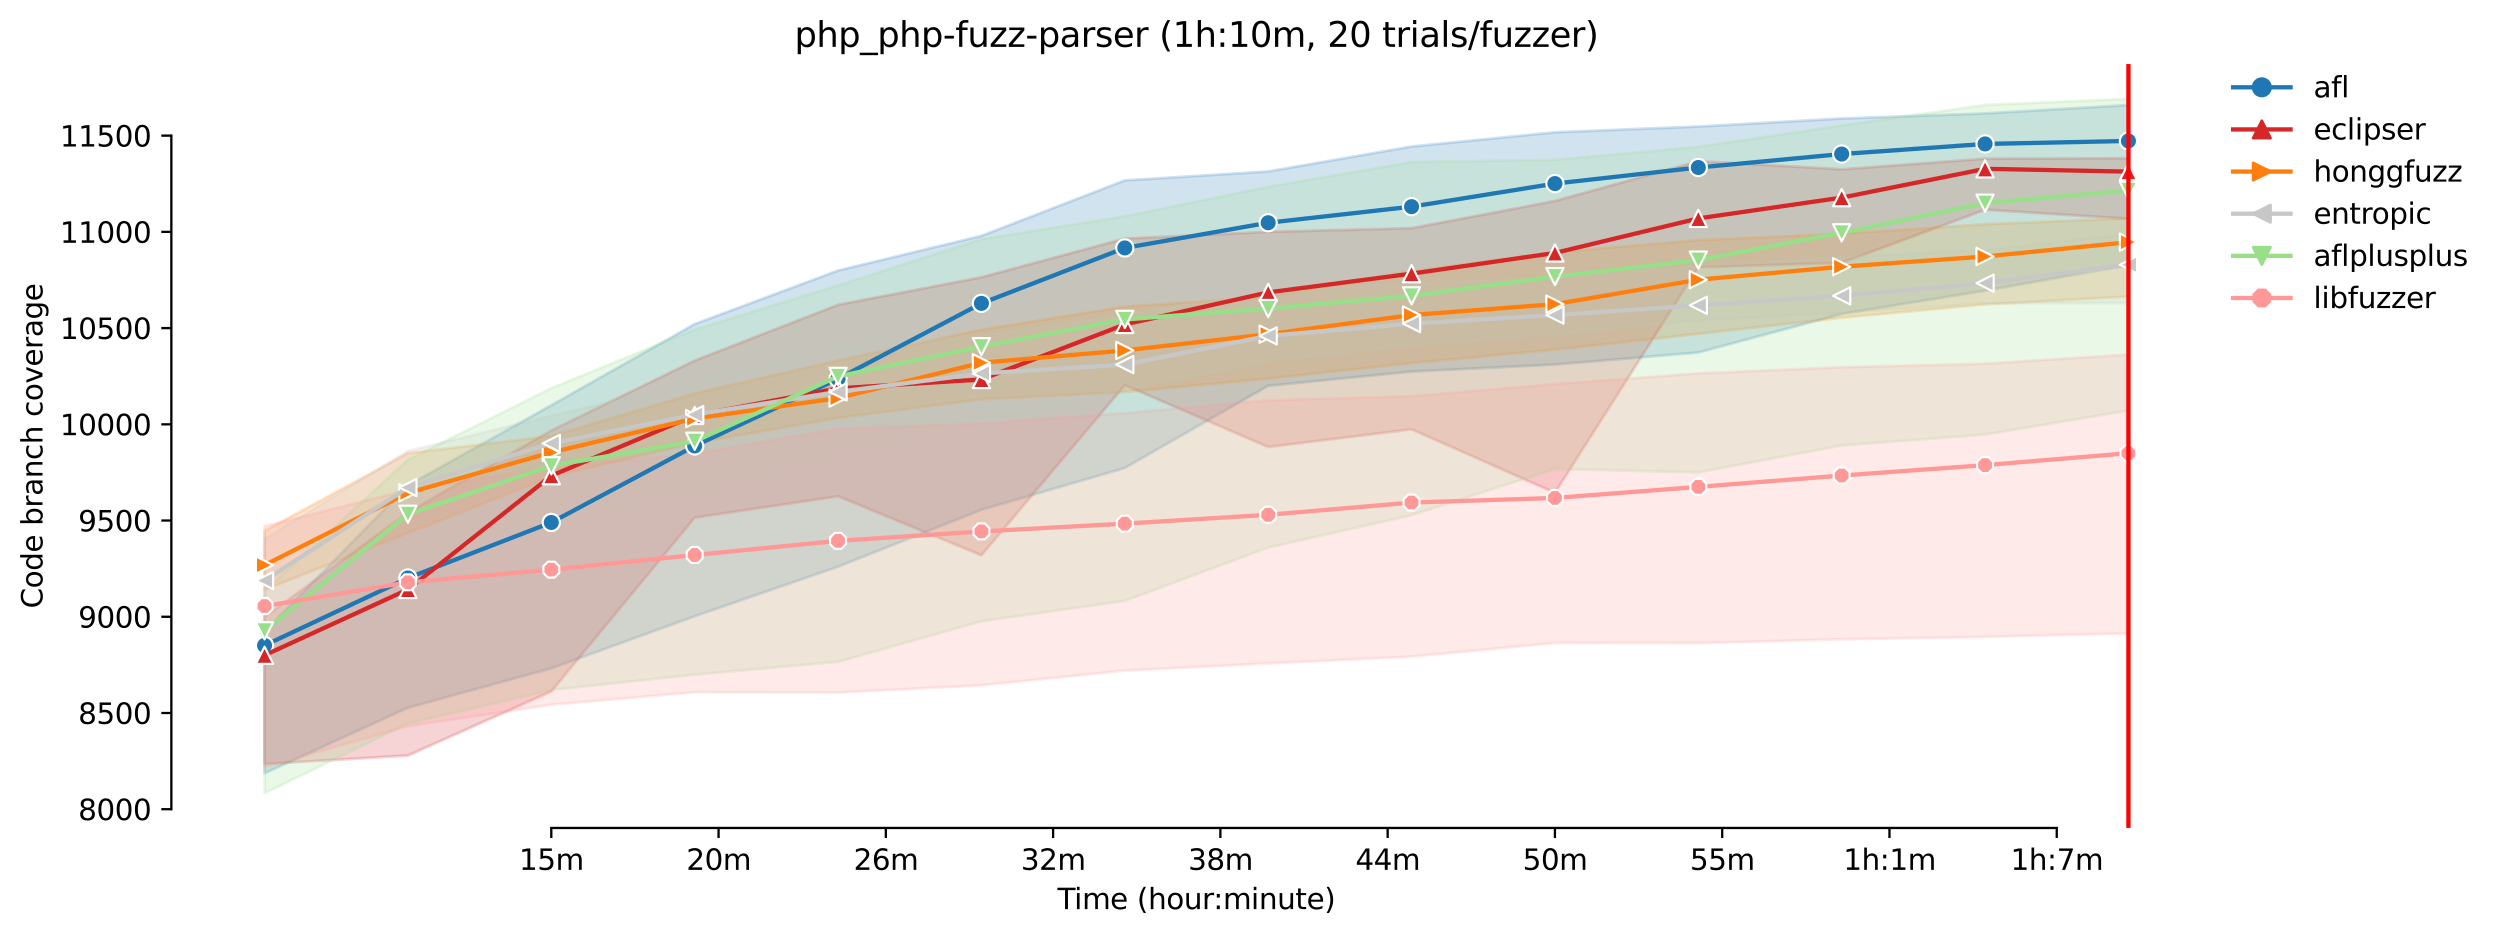 <?xml version="1.0" encoding="utf-8" standalone="no"?>
<!DOCTYPE svg PUBLIC "-//W3C//DTD SVG 1.1//EN"
  "http://www.w3.org/Graphics/SVG/1.1/DTD/svg11.dtd">
<svg height="325.986pt" version="1.1" viewBox="0 0 870.904 325.986" width="870.904pt" xmlns="http://www.w3.org/2000/svg" xmlns:xlink="http://www.w3.org/1999/xlink">
 <defs>
  <style type="text/css">*{stroke-linecap:butt;stroke-linejoin:round;}</style>
 </defs>
 <g id="figure_1">
  <g id="patch_1">
   <path d="M 0 325.986 
L 870.904 325.986 
L 870.904 0 
L 0 0 
z
" style="fill:#ffffff;"/>
  </g>
  <g id="axes_1">
   <g id="patch_2">
    <path d="M 59.691 288.43 
L 773.931 288.43 
L 773.931 22.318 
L 59.691 22.318 
z
" style="fill:#ffffff;"/>
   </g>
   <g id="PolyCollection_1">
    <defs>
     <path d="M 92.156 -106.034 
L 92.156 -56.597 
L 142.103 -79.419 
L 192.05 -93.162 
L 241.997 -111.297 
L 291.943 -128.562 
L 341.89 -148.371 
L 391.837 -162.953 
L 441.784 -191.59 
L 491.731 -196.541 
L 541.678 -198.988 
L 591.625 -203.178 
L 641.571 -216.62 
L 691.518 -224.732 
L 741.465 -233.648 
L 741.465 -289.393 
L 741.465 -289.393 
L 691.518 -286.477 
L 641.571 -284.7 
L 591.625 -281.918 
L 541.678 -279.907 
L 491.731 -274.946 
L 441.784 -266.264 
L 391.837 -263.147 
L 341.89 -243.828 
L 291.943 -231.738 
L 241.997 -213.1 
L 192.05 -184.808 
L 142.103 -156.885 
L 92.156 -106.034 
z
" id="mfe9a5eb7ee" style="stroke:#1f77b4;stroke-opacity:0.2;"/>
    </defs>
    <g clip-path="url(#pf098053601)">
     <use style="fill:#1f77b4;fill-opacity:0.2;stroke:#1f77b4;stroke-opacity:0.2;" x="0" xlink:href="#mfe9a5eb7ee" y="325.986"/>
    </g>
   </g>
   <g id="PolyCollection_2">
    <defs>
     <path d="M 92.156 -111.062 
L 92.156 -59.843 
L 142.103 -62.792 
L 192.05 -85.117 
L 241.997 -145.656 
L 291.943 -153.098 
L 341.89 -132.525 
L 391.837 -191.809 
L 441.784 -170.26 
L 491.731 -176.428 
L 541.678 -154.304 
L 591.625 -232.877 
L 641.571 -234.419 
L 691.518 -252.923 
L 741.465 -249.772 
L 741.465 -270.823 
L 741.465 -270.823 
L 691.518 -270.689 
L 641.571 -267.001 
L 591.625 -269.817 
L 541.678 -255.973 
L 491.731 -246.487 
L 441.784 -245.213 
L 391.837 -242.866 
L 341.89 -229.391 
L 291.943 -219.804 
L 241.997 -200.362 
L 192.05 -176.026 
L 142.103 -147.466 
L 92.156 -111.062 
z
" id="m8f89934027" style="stroke:#d62728;stroke-opacity:0.2;"/>
    </defs>
    <g clip-path="url(#pf098053601)">
     <use style="fill:#d62728;fill-opacity:0.2;stroke:#d62728;stroke-opacity:0.2;" x="0" xlink:href="#m8f89934027" y="325.986"/>
    </g>
   </g>
   <g id="PolyCollection_3">
    <defs>
     <path d="M 92.156 -141.03 
L 92.156 -120.515 
L 142.103 -140.256 
L 192.05 -159.902 
L 241.997 -171.668 
L 291.943 -180.417 
L 341.89 -186.887 
L 391.837 -189.434 
L 441.784 -194.094 
L 491.731 -199.524 
L 541.678 -204.183 
L 591.625 -209.7 
L 641.571 -215.312 
L 691.518 -219.938 
L 741.465 -222.687 
L 741.465 -249.906 
L 741.465 -249.906 
L 691.518 -247.861 
L 641.571 -244.542 
L 591.625 -242.33 
L 541.678 -238.073 
L 491.731 -231.536 
L 441.784 -222.565 
L 391.837 -219.167 
L 341.89 -211.122 
L 291.943 -200.396 
L 241.997 -188.931 
L 192.05 -174.082 
L 142.103 -168.115 
L 92.156 -141.03 
z
" id="m6e0f33d9fb" style="stroke:#ff7f0e;stroke-opacity:0.2;"/>
    </defs>
    <g clip-path="url(#pf098053601)">
     <use style="fill:#ff7f0e;fill-opacity:0.2;stroke:#ff7f0e;stroke-opacity:0.2;" x="0" xlink:href="#m6e0f33d9fb" y="325.986"/>
    </g>
   </g>
   <g id="PolyCollection_4">
    <defs>
     <path d="M 92.156 -138.214 
L 92.156 -95.71 
L 142.103 -128.829 
L 192.05 -146.192 
L 241.997 -154.902 
L 291.943 -168.651 
L 341.89 -179.78 
L 391.837 -190.272 
L 441.784 -200.161 
L 491.731 -205.625 
L 541.678 -209.413 
L 591.625 -214.389 
L 641.571 -217.055 
L 691.518 -220.34 
L 741.465 -220.407 
L 741.465 -244.442 
L 741.465 -244.442 
L 691.518 -238.911 
L 641.571 -236.464 
L 591.625 -233.347 
L 541.678 -229.391 
L 491.731 -227.212 
L 441.784 -224.631 
L 391.837 -216.385 
L 341.89 -209.144 
L 291.943 -205.189 
L 241.997 -192.987 
L 192.05 -181.088 
L 142.103 -168.852 
L 92.156 -138.214 
z
" id="m3f20c48227" style="stroke:#c7c7c7;stroke-opacity:0.2;"/>
    </defs>
    <g clip-path="url(#pf098053601)">
     <use style="fill:#c7c7c7;fill-opacity:0.2;stroke:#c7c7c7;stroke-opacity:0.2;" x="0" xlink:href="#m3f20c48227" y="325.986"/>
    </g>
   </g>
   <g id="PolyCollection_5">
    <defs>
     <path d="M 92.156 -120.18 
L 92.156 -49.652 
L 142.103 -73.955 
L 192.05 -85.62 
L 241.997 -90.95 
L 291.943 -95.442 
L 341.89 -109.554 
L 391.837 -116.66 
L 441.784 -135.231 
L 491.731 -146.528 
L 541.678 -162.618 
L 591.625 -161.411 
L 641.571 -170.797 
L 691.518 -174.584 
L 741.465 -182.947 
L 741.465 -291.572 
L 741.465 -291.572 
L 691.518 -289.427 
L 641.571 -282.287 
L 591.625 -274.845 
L 541.678 -270.32 
L 491.731 -269.549 
L 441.784 -260.909 
L 391.837 -250.643 
L 341.89 -242.665 
L 291.943 -226.575 
L 241.997 -211.189 
L 192.05 -190.775 
L 142.103 -165.836 
L 92.156 -120.18 
z
" id="m57ed8d01a6" style="stroke:#98df8a;stroke-opacity:0.2;"/>
    </defs>
    <g clip-path="url(#pf098053601)">
     <use style="fill:#98df8a;fill-opacity:0.2;stroke:#98df8a;stroke-opacity:0.2;" x="0" xlink:href="#m57ed8d01a6" y="325.986"/>
    </g>
   </g>
   <g id="PolyCollection_6">
    <defs>
     <path d="M 92.156 -142.644 
L 92.156 -58.669 
L 142.103 -73.016 
L 192.05 -80.491 
L 241.997 -84.849 
L 291.943 -84.715 
L 341.89 -87.263 
L 391.837 -92.391 
L 441.784 -94.872 
L 491.731 -97.252 
L 541.678 -102.012 
L 591.625 -101.942 
L 641.571 -103.286 
L 691.518 -104.124 
L 741.465 -105.33 
L 741.465 -202.474 
L 741.465 -202.474 
L 691.518 -199.29 
L 641.571 -198.049 
L 591.625 -195.915 
L 541.678 -192.21 
L 491.731 -187.959 
L 441.784 -186.551 
L 391.837 -182.06 
L 341.89 -178.439 
L 291.943 -176.562 
L 241.997 -167.914 
L 192.05 -163.288 
L 142.103 -155.344 
L 92.156 -142.644 
z
" id="m350c621400" style="stroke:#ff9896;stroke-opacity:0.2;"/>
    </defs>
    <g clip-path="url(#pf098053601)">
     <use style="fill:#ff9896;fill-opacity:0.2;stroke:#ff9896;stroke-opacity:0.2;" x="0" xlink:href="#m350c621400" y="325.986"/>
    </g>
   </g>
   <g id="matplotlib.axis_1">
    <g id="xtick_1">
     <g id="line2d_1">
      <defs>
       <path d="M 0 0 
L 0 3.5 
" id="m35cf8d40b4" style="stroke:#000000;stroke-width:0.8;"/>
      </defs>
      <g>
       <use style="stroke:#000000;stroke-width:0.8;" x="192.05" xlink:href="#m35cf8d40b4" y="288.43"/>
      </g>
     </g>
     <g id="text_1">
      <!-- 15m -->
      <g transform="translate(180.817 303.029)scale(0.1 -0.1)">
       <defs>
        <path d="M 794 531 
L 1825 531 
L 1825 4091 
L 703 3866 
L 703 4441 
L 1819 4666 
L 2450 4666 
L 2450 531 
L 3481 531 
L 3481 0 
L 794 0 
L 794 531 
z
" id="DejaVuSans-31" transform="scale(0.016)"/>
        <path d="M 691 4666 
L 3169 4666 
L 3169 4134 
L 1269 4134 
L 1269 2991 
Q 1406 3038 1543 3061 
Q 1681 3084 1819 3084 
Q 2600 3084 3056 2656 
Q 3513 2228 3513 1497 
Q 3513 744 3044 326 
Q 2575 -91 1722 -91 
Q 1428 -91 1123 -41 
Q 819 9 494 109 
L 494 744 
Q 775 591 1075 516 
Q 1375 441 1709 441 
Q 2250 441 2565 725 
Q 2881 1009 2881 1497 
Q 2881 1984 2565 2268 
Q 2250 2553 1709 2553 
Q 1456 2553 1204 2497 
Q 953 2441 691 2322 
L 691 4666 
z
" id="DejaVuSans-35" transform="scale(0.016)"/>
        <path d="M 3328 2828 
Q 3544 3216 3844 3400 
Q 4144 3584 4550 3584 
Q 5097 3584 5394 3201 
Q 5691 2819 5691 2113 
L 5691 0 
L 5113 0 
L 5113 2094 
Q 5113 2597 4934 2840 
Q 4756 3084 4391 3084 
Q 3944 3084 3684 2787 
Q 3425 2491 3425 1978 
L 3425 0 
L 2847 0 
L 2847 2094 
Q 2847 2600 2669 2842 
Q 2491 3084 2119 3084 
Q 1678 3084 1418 2786 
Q 1159 2488 1159 1978 
L 1159 0 
L 581 0 
L 581 3500 
L 1159 3500 
L 1159 2956 
Q 1356 3278 1631 3431 
Q 1906 3584 2284 3584 
Q 2666 3584 2933 3390 
Q 3200 3197 3328 2828 
z
" id="DejaVuSans-6d" transform="scale(0.016)"/>
       </defs>
       <use xlink:href="#DejaVuSans-31"/>
       <use x="63.623" xlink:href="#DejaVuSans-35"/>
       <use x="127.246" xlink:href="#DejaVuSans-6d"/>
      </g>
     </g>
    </g>
    <g id="xtick_2">
     <g id="line2d_2">
      <g>
       <use style="stroke:#000000;stroke-width:0.8;" x="250.321" xlink:href="#m35cf8d40b4" y="288.43"/>
      </g>
     </g>
     <g id="text_2">
      <!-- 20m -->
      <g transform="translate(239.088 303.029)scale(0.1 -0.1)">
       <defs>
        <path d="M 1228 531 
L 3431 531 
L 3431 0 
L 469 0 
L 469 531 
Q 828 903 1448 1529 
Q 2069 2156 2228 2338 
Q 2531 2678 2651 2914 
Q 2772 3150 2772 3378 
Q 2772 3750 2511 3984 
Q 2250 4219 1831 4219 
Q 1534 4219 1204 4116 
Q 875 4013 500 3803 
L 500 4441 
Q 881 4594 1212 4672 
Q 1544 4750 1819 4750 
Q 2544 4750 2975 4387 
Q 3406 4025 3406 3419 
Q 3406 3131 3298 2873 
Q 3191 2616 2906 2266 
Q 2828 2175 2409 1742 
Q 1991 1309 1228 531 
z
" id="DejaVuSans-32" transform="scale(0.016)"/>
        <path d="M 2034 4250 
Q 1547 4250 1301 3770 
Q 1056 3291 1056 2328 
Q 1056 1369 1301 889 
Q 1547 409 2034 409 
Q 2525 409 2770 889 
Q 3016 1369 3016 2328 
Q 3016 3291 2770 3770 
Q 2525 4250 2034 4250 
z
M 2034 4750 
Q 2819 4750 3233 4129 
Q 3647 3509 3647 2328 
Q 3647 1150 3233 529 
Q 2819 -91 2034 -91 
Q 1250 -91 836 529 
Q 422 1150 422 2328 
Q 422 3509 836 4129 
Q 1250 4750 2034 4750 
z
" id="DejaVuSans-30" transform="scale(0.016)"/>
       </defs>
       <use xlink:href="#DejaVuSans-32"/>
       <use x="63.623" xlink:href="#DejaVuSans-30"/>
       <use x="127.246" xlink:href="#DejaVuSans-6d"/>
      </g>
     </g>
    </g>
    <g id="xtick_3">
     <g id="line2d_3">
      <g>
       <use style="stroke:#000000;stroke-width:0.8;" x="308.592" xlink:href="#m35cf8d40b4" y="288.43"/>
      </g>
     </g>
     <g id="text_3">
      <!-- 26m -->
      <g transform="translate(297.36 303.029)scale(0.1 -0.1)">
       <defs>
        <path d="M 2113 2584 
Q 1688 2584 1439 2293 
Q 1191 2003 1191 1497 
Q 1191 994 1439 701 
Q 1688 409 2113 409 
Q 2538 409 2786 701 
Q 3034 994 3034 1497 
Q 3034 2003 2786 2293 
Q 2538 2584 2113 2584 
z
M 3366 4563 
L 3366 3988 
Q 3128 4100 2886 4159 
Q 2644 4219 2406 4219 
Q 1781 4219 1451 3797 
Q 1122 3375 1075 2522 
Q 1259 2794 1537 2939 
Q 1816 3084 2150 3084 
Q 2853 3084 3261 2657 
Q 3669 2231 3669 1497 
Q 3669 778 3244 343 
Q 2819 -91 2113 -91 
Q 1303 -91 875 529 
Q 447 1150 447 2328 
Q 447 3434 972 4092 
Q 1497 4750 2381 4750 
Q 2619 4750 2861 4703 
Q 3103 4656 3366 4563 
z
" id="DejaVuSans-36" transform="scale(0.016)"/>
       </defs>
       <use xlink:href="#DejaVuSans-32"/>
       <use x="63.623" xlink:href="#DejaVuSans-36"/>
       <use x="127.246" xlink:href="#DejaVuSans-6d"/>
      </g>
     </g>
    </g>
    <g id="xtick_4">
     <g id="line2d_4">
      <g>
       <use style="stroke:#000000;stroke-width:0.8;" x="366.864" xlink:href="#m35cf8d40b4" y="288.43"/>
      </g>
     </g>
     <g id="text_4">
      <!-- 32m -->
      <g transform="translate(355.631 303.029)scale(0.1 -0.1)">
       <defs>
        <path d="M 2597 2516 
Q 3050 2419 3304 2112 
Q 3559 1806 3559 1356 
Q 3559 666 3084 287 
Q 2609 -91 1734 -91 
Q 1441 -91 1130 -33 
Q 819 25 488 141 
L 488 750 
Q 750 597 1062 519 
Q 1375 441 1716 441 
Q 2309 441 2620 675 
Q 2931 909 2931 1356 
Q 2931 1769 2642 2001 
Q 2353 2234 1838 2234 
L 1294 2234 
L 1294 2753 
L 1863 2753 
Q 2328 2753 2575 2939 
Q 2822 3125 2822 3475 
Q 2822 3834 2567 4026 
Q 2313 4219 1838 4219 
Q 1578 4219 1281 4162 
Q 984 4106 628 3988 
L 628 4550 
Q 988 4650 1302 4700 
Q 1616 4750 1894 4750 
Q 2613 4750 3031 4423 
Q 3450 4097 3450 3541 
Q 3450 3153 3228 2886 
Q 3006 2619 2597 2516 
z
" id="DejaVuSans-33" transform="scale(0.016)"/>
       </defs>
       <use xlink:href="#DejaVuSans-33"/>
       <use x="63.623" xlink:href="#DejaVuSans-32"/>
       <use x="127.246" xlink:href="#DejaVuSans-6d"/>
      </g>
     </g>
    </g>
    <g id="xtick_5">
     <g id="line2d_5">
      <g>
       <use style="stroke:#000000;stroke-width:0.8;" x="425.135" xlink:href="#m35cf8d40b4" y="288.43"/>
      </g>
     </g>
     <g id="text_5">
      <!-- 38m -->
      <g transform="translate(413.902 303.029)scale(0.1 -0.1)">
       <defs>
        <path d="M 2034 2216 
Q 1584 2216 1326 1975 
Q 1069 1734 1069 1313 
Q 1069 891 1326 650 
Q 1584 409 2034 409 
Q 2484 409 2743 651 
Q 3003 894 3003 1313 
Q 3003 1734 2745 1975 
Q 2488 2216 2034 2216 
z
M 1403 2484 
Q 997 2584 770 2862 
Q 544 3141 544 3541 
Q 544 4100 942 4425 
Q 1341 4750 2034 4750 
Q 2731 4750 3128 4425 
Q 3525 4100 3525 3541 
Q 3525 3141 3298 2862 
Q 3072 2584 2669 2484 
Q 3125 2378 3379 2068 
Q 3634 1759 3634 1313 
Q 3634 634 3220 271 
Q 2806 -91 2034 -91 
Q 1263 -91 848 271 
Q 434 634 434 1313 
Q 434 1759 690 2068 
Q 947 2378 1403 2484 
z
M 1172 3481 
Q 1172 3119 1398 2916 
Q 1625 2713 2034 2713 
Q 2441 2713 2670 2916 
Q 2900 3119 2900 3481 
Q 2900 3844 2670 4047 
Q 2441 4250 2034 4250 
Q 1625 4250 1398 4047 
Q 1172 3844 1172 3481 
z
" id="DejaVuSans-38" transform="scale(0.016)"/>
       </defs>
       <use xlink:href="#DejaVuSans-33"/>
       <use x="63.623" xlink:href="#DejaVuSans-38"/>
       <use x="127.246" xlink:href="#DejaVuSans-6d"/>
      </g>
     </g>
    </g>
    <g id="xtick_6">
     <g id="line2d_6">
      <g>
       <use style="stroke:#000000;stroke-width:0.8;" x="483.406" xlink:href="#m35cf8d40b4" y="288.43"/>
      </g>
     </g>
     <g id="text_6">
      <!-- 44m -->
      <g transform="translate(472.174 303.029)scale(0.1 -0.1)">
       <defs>
        <path d="M 2419 4116 
L 825 1625 
L 2419 1625 
L 2419 4116 
z
M 2253 4666 
L 3047 4666 
L 3047 1625 
L 3713 1625 
L 3713 1100 
L 3047 1100 
L 3047 0 
L 2419 0 
L 2419 1100 
L 313 1100 
L 313 1709 
L 2253 4666 
z
" id="DejaVuSans-34" transform="scale(0.016)"/>
       </defs>
       <use xlink:href="#DejaVuSans-34"/>
       <use x="63.623" xlink:href="#DejaVuSans-34"/>
       <use x="127.246" xlink:href="#DejaVuSans-6d"/>
      </g>
     </g>
    </g>
    <g id="xtick_7">
     <g id="line2d_7">
      <g>
       <use style="stroke:#000000;stroke-width:0.8;" x="541.678" xlink:href="#m35cf8d40b4" y="288.43"/>
      </g>
     </g>
     <g id="text_7">
      <!-- 50m -->
      <g transform="translate(530.445 303.029)scale(0.1 -0.1)">
       <use xlink:href="#DejaVuSans-35"/>
       <use x="63.623" xlink:href="#DejaVuSans-30"/>
       <use x="127.246" xlink:href="#DejaVuSans-6d"/>
      </g>
     </g>
    </g>
    <g id="xtick_8">
     <g id="line2d_8">
      <g>
       <use style="stroke:#000000;stroke-width:0.8;" x="599.949" xlink:href="#m35cf8d40b4" y="288.43"/>
      </g>
     </g>
     <g id="text_8">
      <!-- 55m -->
      <g transform="translate(588.716 303.029)scale(0.1 -0.1)">
       <use xlink:href="#DejaVuSans-35"/>
       <use x="63.623" xlink:href="#DejaVuSans-35"/>
       <use x="127.246" xlink:href="#DejaVuSans-6d"/>
      </g>
     </g>
    </g>
    <g id="xtick_9">
     <g id="line2d_9">
      <g>
       <use style="stroke:#000000;stroke-width:0.8;" x="658.22" xlink:href="#m35cf8d40b4" y="288.43"/>
      </g>
     </g>
     <g id="text_9">
      <!-- 1h:1m -->
      <g transform="translate(642.134 303.029)scale(0.1 -0.1)">
       <defs>
        <path d="M 3513 2113 
L 3513 0 
L 2938 0 
L 2938 2094 
Q 2938 2591 2744 2837 
Q 2550 3084 2163 3084 
Q 1697 3084 1428 2787 
Q 1159 2491 1159 1978 
L 1159 0 
L 581 0 
L 581 4863 
L 1159 4863 
L 1159 2956 
Q 1366 3272 1645 3428 
Q 1925 3584 2291 3584 
Q 2894 3584 3203 3211 
Q 3513 2838 3513 2113 
z
" id="DejaVuSans-68" transform="scale(0.016)"/>
        <path d="M 750 794 
L 1409 794 
L 1409 0 
L 750 0 
L 750 794 
z
M 750 3309 
L 1409 3309 
L 1409 2516 
L 750 2516 
L 750 3309 
z
" id="DejaVuSans-3a" transform="scale(0.016)"/>
       </defs>
       <use xlink:href="#DejaVuSans-31"/>
       <use x="63.623" xlink:href="#DejaVuSans-68"/>
       <use x="127.002" xlink:href="#DejaVuSans-3a"/>
       <use x="160.693" xlink:href="#DejaVuSans-31"/>
       <use x="224.316" xlink:href="#DejaVuSans-6d"/>
      </g>
     </g>
    </g>
    <g id="xtick_10">
     <g id="line2d_10">
      <g>
       <use style="stroke:#000000;stroke-width:0.8;" x="716.492" xlink:href="#m35cf8d40b4" y="288.43"/>
      </g>
     </g>
     <g id="text_10">
      <!-- 1h:7m -->
      <g transform="translate(700.406 303.029)scale(0.1 -0.1)">
       <defs>
        <path d="M 525 4666 
L 3525 4666 
L 3525 4397 
L 1831 0 
L 1172 0 
L 2766 4134 
L 525 4134 
L 525 4666 
z
" id="DejaVuSans-37" transform="scale(0.016)"/>
       </defs>
       <use xlink:href="#DejaVuSans-31"/>
       <use x="63.623" xlink:href="#DejaVuSans-68"/>
       <use x="127.002" xlink:href="#DejaVuSans-3a"/>
       <use x="160.693" xlink:href="#DejaVuSans-37"/>
       <use x="224.316" xlink:href="#DejaVuSans-6d"/>
      </g>
     </g>
    </g>
    <g id="text_11">
     <!-- Time (hour:minute) -->
     <g transform="translate(368.404 316.707)scale(0.1 -0.1)">
      <defs>
       <path d="M -19 4666 
L 3928 4666 
L 3928 4134 
L 2272 4134 
L 2272 0 
L 1638 0 
L 1638 4134 
L -19 4134 
L -19 4666 
z
" id="DejaVuSans-54" transform="scale(0.016)"/>
       <path d="M 603 3500 
L 1178 3500 
L 1178 0 
L 603 0 
L 603 3500 
z
M 603 4863 
L 1178 4863 
L 1178 4134 
L 603 4134 
L 603 4863 
z
" id="DejaVuSans-69" transform="scale(0.016)"/>
       <path d="M 3597 1894 
L 3597 1613 
L 953 1613 
Q 991 1019 1311 708 
Q 1631 397 2203 397 
Q 2534 397 2845 478 
Q 3156 559 3463 722 
L 3463 178 
Q 3153 47 2828 -22 
Q 2503 -91 2169 -91 
Q 1331 -91 842 396 
Q 353 884 353 1716 
Q 353 2575 817 3079 
Q 1281 3584 2069 3584 
Q 2775 3584 3186 3129 
Q 3597 2675 3597 1894 
z
M 3022 2063 
Q 3016 2534 2758 2815 
Q 2500 3097 2075 3097 
Q 1594 3097 1305 2825 
Q 1016 2553 972 2059 
L 3022 2063 
z
" id="DejaVuSans-65" transform="scale(0.016)"/>
       <path id="DejaVuSans-20" transform="scale(0.016)"/>
       <path d="M 1984 4856 
Q 1566 4138 1362 3434 
Q 1159 2731 1159 2009 
Q 1159 1288 1364 580 
Q 1569 -128 1984 -844 
L 1484 -844 
Q 1016 -109 783 600 
Q 550 1309 550 2009 
Q 550 2706 781 3412 
Q 1013 4119 1484 4856 
L 1984 4856 
z
" id="DejaVuSans-28" transform="scale(0.016)"/>
       <path d="M 1959 3097 
Q 1497 3097 1228 2736 
Q 959 2375 959 1747 
Q 959 1119 1226 758 
Q 1494 397 1959 397 
Q 2419 397 2687 759 
Q 2956 1122 2956 1747 
Q 2956 2369 2687 2733 
Q 2419 3097 1959 3097 
z
M 1959 3584 
Q 2709 3584 3137 3096 
Q 3566 2609 3566 1747 
Q 3566 888 3137 398 
Q 2709 -91 1959 -91 
Q 1206 -91 779 398 
Q 353 888 353 1747 
Q 353 2609 779 3096 
Q 1206 3584 1959 3584 
z
" id="DejaVuSans-6f" transform="scale(0.016)"/>
       <path d="M 544 1381 
L 544 3500 
L 1119 3500 
L 1119 1403 
Q 1119 906 1312 657 
Q 1506 409 1894 409 
Q 2359 409 2629 706 
Q 2900 1003 2900 1516 
L 2900 3500 
L 3475 3500 
L 3475 0 
L 2900 0 
L 2900 538 
Q 2691 219 2414 64 
Q 2138 -91 1772 -91 
Q 1169 -91 856 284 
Q 544 659 544 1381 
z
M 1991 3584 
L 1991 3584 
z
" id="DejaVuSans-75" transform="scale(0.016)"/>
       <path d="M 2631 2963 
Q 2534 3019 2420 3045 
Q 2306 3072 2169 3072 
Q 1681 3072 1420 2755 
Q 1159 2438 1159 1844 
L 1159 0 
L 581 0 
L 581 3500 
L 1159 3500 
L 1159 2956 
Q 1341 3275 1631 3429 
Q 1922 3584 2338 3584 
Q 2397 3584 2469 3576 
Q 2541 3569 2628 3553 
L 2631 2963 
z
" id="DejaVuSans-72" transform="scale(0.016)"/>
       <path d="M 3513 2113 
L 3513 0 
L 2938 0 
L 2938 2094 
Q 2938 2591 2744 2837 
Q 2550 3084 2163 3084 
Q 1697 3084 1428 2787 
Q 1159 2491 1159 1978 
L 1159 0 
L 581 0 
L 581 3500 
L 1159 3500 
L 1159 2956 
Q 1366 3272 1645 3428 
Q 1925 3584 2291 3584 
Q 2894 3584 3203 3211 
Q 3513 2838 3513 2113 
z
" id="DejaVuSans-6e" transform="scale(0.016)"/>
       <path d="M 1172 4494 
L 1172 3500 
L 2356 3500 
L 2356 3053 
L 1172 3053 
L 1172 1153 
Q 1172 725 1289 603 
Q 1406 481 1766 481 
L 2356 481 
L 2356 0 
L 1766 0 
Q 1100 0 847 248 
Q 594 497 594 1153 
L 594 3053 
L 172 3053 
L 172 3500 
L 594 3500 
L 594 4494 
L 1172 4494 
z
" id="DejaVuSans-74" transform="scale(0.016)"/>
       <path d="M 513 4856 
L 1013 4856 
Q 1481 4119 1714 3412 
Q 1947 2706 1947 2009 
Q 1947 1309 1714 600 
Q 1481 -109 1013 -844 
L 513 -844 
Q 928 -128 1133 580 
Q 1338 1288 1338 2009 
Q 1338 2731 1133 3434 
Q 928 4138 513 4856 
z
" id="DejaVuSans-29" transform="scale(0.016)"/>
      </defs>
      <use xlink:href="#DejaVuSans-54"/>
      <use x="57.959" xlink:href="#DejaVuSans-69"/>
      <use x="85.742" xlink:href="#DejaVuSans-6d"/>
      <use x="183.154" xlink:href="#DejaVuSans-65"/>
      <use x="244.678" xlink:href="#DejaVuSans-20"/>
      <use x="276.465" xlink:href="#DejaVuSans-28"/>
      <use x="315.479" xlink:href="#DejaVuSans-68"/>
      <use x="378.857" xlink:href="#DejaVuSans-6f"/>
      <use x="440.039" xlink:href="#DejaVuSans-75"/>
      <use x="503.418" xlink:href="#DejaVuSans-72"/>
      <use x="542.781" xlink:href="#DejaVuSans-3a"/>
      <use x="576.473" xlink:href="#DejaVuSans-6d"/>
      <use x="673.885" xlink:href="#DejaVuSans-69"/>
      <use x="701.668" xlink:href="#DejaVuSans-6e"/>
      <use x="765.047" xlink:href="#DejaVuSans-75"/>
      <use x="828.426" xlink:href="#DejaVuSans-74"/>
      <use x="867.635" xlink:href="#DejaVuSans-65"/>
      <use x="929.158" xlink:href="#DejaVuSans-29"/>
     </g>
    </g>
   </g>
   <g id="matplotlib.axis_2">
    <g id="ytick_1">
     <g id="line2d_11">
      <defs>
       <path d="M 0 0 
L -3.5 0 
" id="m6b3dcc3d7c" style="stroke:#000000;stroke-width:0.8;"/>
      </defs>
      <g>
       <use style="stroke:#000000;stroke-width:0.8;" x="59.691" xlink:href="#m6b3dcc3d7c" y="281.899"/>
      </g>
     </g>
     <g id="text_12">
      <!-- 8000 -->
      <g transform="translate(27.241 285.698)scale(0.1 -0.1)">
       <use xlink:href="#DejaVuSans-38"/>
       <use x="63.623" xlink:href="#DejaVuSans-30"/>
       <use x="127.246" xlink:href="#DejaVuSans-30"/>
       <use x="190.869" xlink:href="#DejaVuSans-30"/>
      </g>
     </g>
    </g>
    <g id="ytick_2">
     <g id="line2d_12">
      <g>
       <use style="stroke:#000000;stroke-width:0.8;" x="59.691" xlink:href="#m6b3dcc3d7c" y="248.378"/>
      </g>
     </g>
     <g id="text_13">
      <!-- 8500 -->
      <g transform="translate(27.241 252.177)scale(0.1 -0.1)">
       <use xlink:href="#DejaVuSans-38"/>
       <use x="63.623" xlink:href="#DejaVuSans-35"/>
       <use x="127.246" xlink:href="#DejaVuSans-30"/>
       <use x="190.869" xlink:href="#DejaVuSans-30"/>
      </g>
     </g>
    </g>
    <g id="ytick_3">
     <g id="line2d_13">
      <g>
       <use style="stroke:#000000;stroke-width:0.8;" x="59.691" xlink:href="#m6b3dcc3d7c" y="214.857"/>
      </g>
     </g>
     <g id="text_14">
      <!-- 9000 -->
      <g transform="translate(27.241 218.656)scale(0.1 -0.1)">
       <defs>
        <path d="M 703 97 
L 703 672 
Q 941 559 1184 500 
Q 1428 441 1663 441 
Q 2288 441 2617 861 
Q 2947 1281 2994 2138 
Q 2813 1869 2534 1725 
Q 2256 1581 1919 1581 
Q 1219 1581 811 2004 
Q 403 2428 403 3163 
Q 403 3881 828 4315 
Q 1253 4750 1959 4750 
Q 2769 4750 3195 4129 
Q 3622 3509 3622 2328 
Q 3622 1225 3098 567 
Q 2575 -91 1691 -91 
Q 1453 -91 1209 -44 
Q 966 3 703 97 
z
M 1959 2075 
Q 2384 2075 2632 2365 
Q 2881 2656 2881 3163 
Q 2881 3666 2632 3958 
Q 2384 4250 1959 4250 
Q 1534 4250 1286 3958 
Q 1038 3666 1038 3163 
Q 1038 2656 1286 2365 
Q 1534 2075 1959 2075 
z
" id="DejaVuSans-39" transform="scale(0.016)"/>
       </defs>
       <use xlink:href="#DejaVuSans-39"/>
       <use x="63.623" xlink:href="#DejaVuSans-30"/>
       <use x="127.246" xlink:href="#DejaVuSans-30"/>
       <use x="190.869" xlink:href="#DejaVuSans-30"/>
      </g>
     </g>
    </g>
    <g id="ytick_4">
     <g id="line2d_14">
      <g>
       <use style="stroke:#000000;stroke-width:0.8;" x="59.691" xlink:href="#m6b3dcc3d7c" y="181.336"/>
      </g>
     </g>
     <g id="text_15">
      <!-- 9500 -->
      <g transform="translate(27.241 185.135)scale(0.1 -0.1)">
       <use xlink:href="#DejaVuSans-39"/>
       <use x="63.623" xlink:href="#DejaVuSans-35"/>
       <use x="127.246" xlink:href="#DejaVuSans-30"/>
       <use x="190.869" xlink:href="#DejaVuSans-30"/>
      </g>
     </g>
    </g>
    <g id="ytick_5">
     <g id="line2d_15">
      <g>
       <use style="stroke:#000000;stroke-width:0.8;" x="59.691" xlink:href="#m6b3dcc3d7c" y="147.815"/>
      </g>
     </g>
     <g id="text_16">
      <!-- 10000 -->
      <g transform="translate(20.878 151.614)scale(0.1 -0.1)">
       <use xlink:href="#DejaVuSans-31"/>
       <use x="63.623" xlink:href="#DejaVuSans-30"/>
       <use x="127.246" xlink:href="#DejaVuSans-30"/>
       <use x="190.869" xlink:href="#DejaVuSans-30"/>
       <use x="254.492" xlink:href="#DejaVuSans-30"/>
      </g>
     </g>
    </g>
    <g id="ytick_6">
     <g id="line2d_16">
      <g>
       <use style="stroke:#000000;stroke-width:0.8;" x="59.691" xlink:href="#m6b3dcc3d7c" y="114.294"/>
      </g>
     </g>
     <g id="text_17">
      <!-- 10500 -->
      <g transform="translate(20.878 118.094)scale(0.1 -0.1)">
       <use xlink:href="#DejaVuSans-31"/>
       <use x="63.623" xlink:href="#DejaVuSans-30"/>
       <use x="127.246" xlink:href="#DejaVuSans-35"/>
       <use x="190.869" xlink:href="#DejaVuSans-30"/>
       <use x="254.492" xlink:href="#DejaVuSans-30"/>
      </g>
     </g>
    </g>
    <g id="ytick_7">
     <g id="line2d_17">
      <g>
       <use style="stroke:#000000;stroke-width:0.8;" x="59.691" xlink:href="#m6b3dcc3d7c" y="80.773"/>
      </g>
     </g>
     <g id="text_18">
      <!-- 11000 -->
      <g transform="translate(20.878 84.573)scale(0.1 -0.1)">
       <use xlink:href="#DejaVuSans-31"/>
       <use x="63.623" xlink:href="#DejaVuSans-31"/>
       <use x="127.246" xlink:href="#DejaVuSans-30"/>
       <use x="190.869" xlink:href="#DejaVuSans-30"/>
       <use x="254.492" xlink:href="#DejaVuSans-30"/>
      </g>
     </g>
    </g>
    <g id="ytick_8">
     <g id="line2d_18">
      <g>
       <use style="stroke:#000000;stroke-width:0.8;" x="59.691" xlink:href="#m6b3dcc3d7c" y="47.253"/>
      </g>
     </g>
     <g id="text_19">
      <!-- 11500 -->
      <g transform="translate(20.878 51.052)scale(0.1 -0.1)">
       <use xlink:href="#DejaVuSans-31"/>
       <use x="63.623" xlink:href="#DejaVuSans-31"/>
       <use x="127.246" xlink:href="#DejaVuSans-35"/>
       <use x="190.869" xlink:href="#DejaVuSans-30"/>
       <use x="254.492" xlink:href="#DejaVuSans-30"/>
      </g>
     </g>
    </g>
    <g id="text_20">
     <!-- Code branch coverage -->
     <g transform="translate(14.798 211.949)rotate(-90)scale(0.1 -0.1)">
      <defs>
       <path d="M 4122 4306 
L 4122 3641 
Q 3803 3938 3442 4084 
Q 3081 4231 2675 4231 
Q 1875 4231 1450 3742 
Q 1025 3253 1025 2328 
Q 1025 1406 1450 917 
Q 1875 428 2675 428 
Q 3081 428 3442 575 
Q 3803 722 4122 1019 
L 4122 359 
Q 3791 134 3420 21 
Q 3050 -91 2638 -91 
Q 1578 -91 968 557 
Q 359 1206 359 2328 
Q 359 3453 968 4101 
Q 1578 4750 2638 4750 
Q 3056 4750 3426 4639 
Q 3797 4528 4122 4306 
z
" id="DejaVuSans-43" transform="scale(0.016)"/>
       <path d="M 2906 2969 
L 2906 4863 
L 3481 4863 
L 3481 0 
L 2906 0 
L 2906 525 
Q 2725 213 2448 61 
Q 2172 -91 1784 -91 
Q 1150 -91 751 415 
Q 353 922 353 1747 
Q 353 2572 751 3078 
Q 1150 3584 1784 3584 
Q 2172 3584 2448 3432 
Q 2725 3281 2906 2969 
z
M 947 1747 
Q 947 1113 1208 752 
Q 1469 391 1925 391 
Q 2381 391 2643 752 
Q 2906 1113 2906 1747 
Q 2906 2381 2643 2742 
Q 2381 3103 1925 3103 
Q 1469 3103 1208 2742 
Q 947 2381 947 1747 
z
" id="DejaVuSans-64" transform="scale(0.016)"/>
       <path d="M 3116 1747 
Q 3116 2381 2855 2742 
Q 2594 3103 2138 3103 
Q 1681 3103 1420 2742 
Q 1159 2381 1159 1747 
Q 1159 1113 1420 752 
Q 1681 391 2138 391 
Q 2594 391 2855 752 
Q 3116 1113 3116 1747 
z
M 1159 2969 
Q 1341 3281 1617 3432 
Q 1894 3584 2278 3584 
Q 2916 3584 3314 3078 
Q 3713 2572 3713 1747 
Q 3713 922 3314 415 
Q 2916 -91 2278 -91 
Q 1894 -91 1617 61 
Q 1341 213 1159 525 
L 1159 0 
L 581 0 
L 581 4863 
L 1159 4863 
L 1159 2969 
z
" id="DejaVuSans-62" transform="scale(0.016)"/>
       <path d="M 2194 1759 
Q 1497 1759 1228 1600 
Q 959 1441 959 1056 
Q 959 750 1161 570 
Q 1363 391 1709 391 
Q 2188 391 2477 730 
Q 2766 1069 2766 1631 
L 2766 1759 
L 2194 1759 
z
M 3341 1997 
L 3341 0 
L 2766 0 
L 2766 531 
Q 2569 213 2275 61 
Q 1981 -91 1556 -91 
Q 1019 -91 701 211 
Q 384 513 384 1019 
Q 384 1609 779 1909 
Q 1175 2209 1959 2209 
L 2766 2209 
L 2766 2266 
Q 2766 2663 2505 2880 
Q 2244 3097 1772 3097 
Q 1472 3097 1187 3025 
Q 903 2953 641 2809 
L 641 3341 
Q 956 3463 1253 3523 
Q 1550 3584 1831 3584 
Q 2591 3584 2966 3190 
Q 3341 2797 3341 1997 
z
" id="DejaVuSans-61" transform="scale(0.016)"/>
       <path d="M 3122 3366 
L 3122 2828 
Q 2878 2963 2633 3030 
Q 2388 3097 2138 3097 
Q 1578 3097 1268 2742 
Q 959 2388 959 1747 
Q 959 1106 1268 751 
Q 1578 397 2138 397 
Q 2388 397 2633 464 
Q 2878 531 3122 666 
L 3122 134 
Q 2881 22 2623 -34 
Q 2366 -91 2075 -91 
Q 1284 -91 818 406 
Q 353 903 353 1747 
Q 353 2603 823 3093 
Q 1294 3584 2113 3584 
Q 2378 3584 2631 3529 
Q 2884 3475 3122 3366 
z
" id="DejaVuSans-63" transform="scale(0.016)"/>
       <path d="M 191 3500 
L 800 3500 
L 1894 563 
L 2988 3500 
L 3597 3500 
L 2284 0 
L 1503 0 
L 191 3500 
z
" id="DejaVuSans-76" transform="scale(0.016)"/>
       <path d="M 2906 1791 
Q 2906 2416 2648 2759 
Q 2391 3103 1925 3103 
Q 1463 3103 1205 2759 
Q 947 2416 947 1791 
Q 947 1169 1205 825 
Q 1463 481 1925 481 
Q 2391 481 2648 825 
Q 2906 1169 2906 1791 
z
M 3481 434 
Q 3481 -459 3084 -895 
Q 2688 -1331 1869 -1331 
Q 1566 -1331 1297 -1286 
Q 1028 -1241 775 -1147 
L 775 -588 
Q 1028 -725 1275 -790 
Q 1522 -856 1778 -856 
Q 2344 -856 2625 -561 
Q 2906 -266 2906 331 
L 2906 616 
Q 2728 306 2450 153 
Q 2172 0 1784 0 
Q 1141 0 747 490 
Q 353 981 353 1791 
Q 353 2603 747 3093 
Q 1141 3584 1784 3584 
Q 2172 3584 2450 3431 
Q 2728 3278 2906 2969 
L 2906 3500 
L 3481 3500 
L 3481 434 
z
" id="DejaVuSans-67" transform="scale(0.016)"/>
      </defs>
      <use xlink:href="#DejaVuSans-43"/>
      <use x="69.824" xlink:href="#DejaVuSans-6f"/>
      <use x="131.006" xlink:href="#DejaVuSans-64"/>
      <use x="194.482" xlink:href="#DejaVuSans-65"/>
      <use x="256.006" xlink:href="#DejaVuSans-20"/>
      <use x="287.793" xlink:href="#DejaVuSans-62"/>
      <use x="351.27" xlink:href="#DejaVuSans-72"/>
      <use x="392.383" xlink:href="#DejaVuSans-61"/>
      <use x="453.662" xlink:href="#DejaVuSans-6e"/>
      <use x="517.041" xlink:href="#DejaVuSans-63"/>
      <use x="572.021" xlink:href="#DejaVuSans-68"/>
      <use x="635.4" xlink:href="#DejaVuSans-20"/>
      <use x="667.188" xlink:href="#DejaVuSans-63"/>
      <use x="722.168" xlink:href="#DejaVuSans-6f"/>
      <use x="783.35" xlink:href="#DejaVuSans-76"/>
      <use x="842.529" xlink:href="#DejaVuSans-65"/>
      <use x="904.053" xlink:href="#DejaVuSans-72"/>
      <use x="945.166" xlink:href="#DejaVuSans-61"/>
      <use x="1006.445" xlink:href="#DejaVuSans-67"/>
      <use x="1069.922" xlink:href="#DejaVuSans-65"/>
     </g>
    </g>
   </g>
   <g id="line2d_19">
    <path clip-path="url(#pf098053601)" d="M 92.156 224.846 
L 142.103 201.348 
L 192.05 182.006 
L 241.997 155.357 
L 291.943 131.96 
L 341.89 105.679 
L 391.837 86.371 
L 441.784 77.589 
L 491.731 71.991 
L 541.678 63.946 
L 591.625 58.348 
L 641.571 53.655 
L 691.518 50.135 
L 741.465 49.096 
" style="fill:none;stroke:#1f77b4;stroke-linecap:square;stroke-width:1.5;"/>
    <defs>
     <path d="M 0 3 
C 0.796 3 1.559 2.684 2.121 2.121 
C 2.684 1.559 3 0.796 3 0 
C 3 -0.796 2.684 -1.559 2.121 -2.121 
C 1.559 -2.684 0.796 -3 0 -3 
C -0.796 -3 -1.559 -2.684 -2.121 -2.121 
C -2.684 -1.559 -3 -0.796 -3 0 
C -3 0.796 -2.684 1.559 -2.121 2.121 
C -1.559 2.684 -0.796 3 0 3 
z
" id="mf566546132" style="stroke:#ffffff;stroke-width:0.75;"/>
    </defs>
    <g clip-path="url(#pf098053601)">
     <use style="fill:#1f77b4;stroke:#ffffff;stroke-width:0.75;" x="92.156" xlink:href="#mf566546132" y="224.846"/>
     <use style="fill:#1f77b4;stroke:#ffffff;stroke-width:0.75;" x="142.103" xlink:href="#mf566546132" y="201.348"/>
     <use style="fill:#1f77b4;stroke:#ffffff;stroke-width:0.75;" x="192.05" xlink:href="#mf566546132" y="182.006"/>
     <use style="fill:#1f77b4;stroke:#ffffff;stroke-width:0.75;" x="241.997" xlink:href="#mf566546132" y="155.357"/>
     <use style="fill:#1f77b4;stroke:#ffffff;stroke-width:0.75;" x="291.943" xlink:href="#mf566546132" y="131.96"/>
     <use style="fill:#1f77b4;stroke:#ffffff;stroke-width:0.75;" x="341.89" xlink:href="#mf566546132" y="105.679"/>
     <use style="fill:#1f77b4;stroke:#ffffff;stroke-width:0.75;" x="391.837" xlink:href="#mf566546132" y="86.371"/>
     <use style="fill:#1f77b4;stroke:#ffffff;stroke-width:0.75;" x="441.784" xlink:href="#mf566546132" y="77.589"/>
     <use style="fill:#1f77b4;stroke:#ffffff;stroke-width:0.75;" x="491.731" xlink:href="#mf566546132" y="71.991"/>
     <use style="fill:#1f77b4;stroke:#ffffff;stroke-width:0.75;" x="541.678" xlink:href="#mf566546132" y="63.946"/>
     <use style="fill:#1f77b4;stroke:#ffffff;stroke-width:0.75;" x="591.625" xlink:href="#mf566546132" y="58.348"/>
     <use style="fill:#1f77b4;stroke:#ffffff;stroke-width:0.75;" x="641.571" xlink:href="#mf566546132" y="53.655"/>
     <use style="fill:#1f77b4;stroke:#ffffff;stroke-width:0.75;" x="691.518" xlink:href="#mf566546132" y="50.135"/>
     <use style="fill:#1f77b4;stroke:#ffffff;stroke-width:0.75;" x="741.465" xlink:href="#mf566546132" y="49.096"/>
    </g>
   </g>
   <g id="line2d_20">
    <path clip-path="url(#pf098053601)" d="M 92.156 228.265 
L 142.103 205.337 
L 192.05 165.715 
L 241.997 144.731 
L 291.943 135.278 
L 341.89 132.194 
L 391.837 113.021 
L 441.784 101.858 
L 491.731 95.322 
L 541.678 88.115 
L 591.625 76.081 
L 641.571 68.84 
L 691.518 58.817 
L 741.465 59.789 
" style="fill:none;stroke:#d62728;stroke-linecap:square;stroke-width:1.5;"/>
    <defs>
     <path d="M 0 -3 
L -3 3 
L 3 3 
z
" id="m577b5f2a45" style="stroke:#ffffff;stroke-linejoin:miter;stroke-width:0.75;"/>
    </defs>
    <g clip-path="url(#pf098053601)">
     <use style="fill:#d62728;stroke:#ffffff;stroke-linejoin:miter;stroke-width:0.75;" x="92.156" xlink:href="#m577b5f2a45" y="228.265"/>
     <use style="fill:#d62728;stroke:#ffffff;stroke-linejoin:miter;stroke-width:0.75;" x="142.103" xlink:href="#m577b5f2a45" y="205.337"/>
     <use style="fill:#d62728;stroke:#ffffff;stroke-linejoin:miter;stroke-width:0.75;" x="192.05" xlink:href="#m577b5f2a45" y="165.715"/>
     <use style="fill:#d62728;stroke:#ffffff;stroke-linejoin:miter;stroke-width:0.75;" x="241.997" xlink:href="#m577b5f2a45" y="144.731"/>
     <use style="fill:#d62728;stroke:#ffffff;stroke-linejoin:miter;stroke-width:0.75;" x="291.943" xlink:href="#m577b5f2a45" y="135.278"/>
     <use style="fill:#d62728;stroke:#ffffff;stroke-linejoin:miter;stroke-width:0.75;" x="341.89" xlink:href="#m577b5f2a45" y="132.194"/>
     <use style="fill:#d62728;stroke:#ffffff;stroke-linejoin:miter;stroke-width:0.75;" x="391.837" xlink:href="#m577b5f2a45" y="113.021"/>
     <use style="fill:#d62728;stroke:#ffffff;stroke-linejoin:miter;stroke-width:0.75;" x="441.784" xlink:href="#m577b5f2a45" y="101.858"/>
     <use style="fill:#d62728;stroke:#ffffff;stroke-linejoin:miter;stroke-width:0.75;" x="491.731" xlink:href="#m577b5f2a45" y="95.322"/>
     <use style="fill:#d62728;stroke:#ffffff;stroke-linejoin:miter;stroke-width:0.75;" x="541.678" xlink:href="#m577b5f2a45" y="88.115"/>
     <use style="fill:#d62728;stroke:#ffffff;stroke-linejoin:miter;stroke-width:0.75;" x="591.625" xlink:href="#m577b5f2a45" y="76.081"/>
     <use style="fill:#d62728;stroke:#ffffff;stroke-linejoin:miter;stroke-width:0.75;" x="641.571" xlink:href="#m577b5f2a45" y="68.84"/>
     <use style="fill:#d62728;stroke:#ffffff;stroke-linejoin:miter;stroke-width:0.75;" x="691.518" xlink:href="#m577b5f2a45" y="58.817"/>
     <use style="fill:#d62728;stroke:#ffffff;stroke-linejoin:miter;stroke-width:0.75;" x="741.465" xlink:href="#m577b5f2a45" y="59.789"/>
    </g>
   </g>
   <g id="line2d_21">
    <path clip-path="url(#pf098053601)" d="M 92.156 196.856 
L 142.103 171.682 
L 192.05 157.603 
L 241.997 145.804 
L 291.943 138.664 
L 341.89 126.362 
L 391.837 122.071 
L 441.784 116.406 
L 491.731 109.735 
L 541.678 105.948 
L 591.625 97.433 
L 641.571 92.908 
L 691.518 89.355 
L 741.465 84.36 
" style="fill:none;stroke:#ff7f0e;stroke-linecap:square;stroke-width:1.5;"/>
    <defs>
     <path d="M 3 0 
L -3 -3 
L -3 3 
z
" id="m07ad43e1f2" style="stroke:#ffffff;stroke-linejoin:miter;stroke-width:0.75;"/>
    </defs>
    <g clip-path="url(#pf098053601)">
     <use style="fill:#ff7f0e;stroke:#ffffff;stroke-linejoin:miter;stroke-width:0.75;" x="92.156" xlink:href="#m07ad43e1f2" y="196.856"/>
     <use style="fill:#ff7f0e;stroke:#ffffff;stroke-linejoin:miter;stroke-width:0.75;" x="142.103" xlink:href="#m07ad43e1f2" y="171.682"/>
     <use style="fill:#ff7f0e;stroke:#ffffff;stroke-linejoin:miter;stroke-width:0.75;" x="192.05" xlink:href="#m07ad43e1f2" y="157.603"/>
     <use style="fill:#ff7f0e;stroke:#ffffff;stroke-linejoin:miter;stroke-width:0.75;" x="241.997" xlink:href="#m07ad43e1f2" y="145.804"/>
     <use style="fill:#ff7f0e;stroke:#ffffff;stroke-linejoin:miter;stroke-width:0.75;" x="291.943" xlink:href="#m07ad43e1f2" y="138.664"/>
     <use style="fill:#ff7f0e;stroke:#ffffff;stroke-linejoin:miter;stroke-width:0.75;" x="341.89" xlink:href="#m07ad43e1f2" y="126.362"/>
     <use style="fill:#ff7f0e;stroke:#ffffff;stroke-linejoin:miter;stroke-width:0.75;" x="391.837" xlink:href="#m07ad43e1f2" y="122.071"/>
     <use style="fill:#ff7f0e;stroke:#ffffff;stroke-linejoin:miter;stroke-width:0.75;" x="441.784" xlink:href="#m07ad43e1f2" y="116.406"/>
     <use style="fill:#ff7f0e;stroke:#ffffff;stroke-linejoin:miter;stroke-width:0.75;" x="491.731" xlink:href="#m07ad43e1f2" y="109.735"/>
     <use style="fill:#ff7f0e;stroke:#ffffff;stroke-linejoin:miter;stroke-width:0.75;" x="541.678" xlink:href="#m07ad43e1f2" y="105.948"/>
     <use style="fill:#ff7f0e;stroke:#ffffff;stroke-linejoin:miter;stroke-width:0.75;" x="591.625" xlink:href="#m07ad43e1f2" y="97.433"/>
     <use style="fill:#ff7f0e;stroke:#ffffff;stroke-linejoin:miter;stroke-width:0.75;" x="641.571" xlink:href="#m07ad43e1f2" y="92.908"/>
     <use style="fill:#ff7f0e;stroke:#ffffff;stroke-linejoin:miter;stroke-width:0.75;" x="691.518" xlink:href="#m07ad43e1f2" y="89.355"/>
     <use style="fill:#ff7f0e;stroke:#ffffff;stroke-linejoin:miter;stroke-width:0.75;" x="741.465" xlink:href="#m07ad43e1f2" y="84.36"/>
    </g>
   </g>
   <g id="line2d_22">
    <path clip-path="url(#pf098053601)" d="M 92.156 202.253 
L 142.103 169.838 
L 192.05 154.452 
L 241.997 144.43 
L 291.943 136.519 
L 341.89 130.083 
L 391.837 126.999 
L 441.784 117.01 
L 491.731 112.719 
L 541.678 109.769 
L 591.625 106.35 
L 641.571 103.065 
L 691.518 98.64 
L 741.465 92.238 
" style="fill:none;stroke:#c7c7c7;stroke-linecap:square;stroke-width:1.5;"/>
    <defs>
     <path d="M -3 -0 
L 3 3 
L 3 -3 
z
" id="m074456403b" style="stroke:#ffffff;stroke-linejoin:miter;stroke-width:0.75;"/>
    </defs>
    <g clip-path="url(#pf098053601)">
     <use style="fill:#c7c7c7;stroke:#ffffff;stroke-linejoin:miter;stroke-width:0.75;" x="92.156" xlink:href="#m074456403b" y="202.253"/>
     <use style="fill:#c7c7c7;stroke:#ffffff;stroke-linejoin:miter;stroke-width:0.75;" x="142.103" xlink:href="#m074456403b" y="169.838"/>
     <use style="fill:#c7c7c7;stroke:#ffffff;stroke-linejoin:miter;stroke-width:0.75;" x="192.05" xlink:href="#m074456403b" y="154.452"/>
     <use style="fill:#c7c7c7;stroke:#ffffff;stroke-linejoin:miter;stroke-width:0.75;" x="241.997" xlink:href="#m074456403b" y="144.43"/>
     <use style="fill:#c7c7c7;stroke:#ffffff;stroke-linejoin:miter;stroke-width:0.75;" x="291.943" xlink:href="#m074456403b" y="136.519"/>
     <use style="fill:#c7c7c7;stroke:#ffffff;stroke-linejoin:miter;stroke-width:0.75;" x="341.89" xlink:href="#m074456403b" y="130.083"/>
     <use style="fill:#c7c7c7;stroke:#ffffff;stroke-linejoin:miter;stroke-width:0.75;" x="391.837" xlink:href="#m074456403b" y="126.999"/>
     <use style="fill:#c7c7c7;stroke:#ffffff;stroke-linejoin:miter;stroke-width:0.75;" x="441.784" xlink:href="#m074456403b" y="117.01"/>
     <use style="fill:#c7c7c7;stroke:#ffffff;stroke-linejoin:miter;stroke-width:0.75;" x="491.731" xlink:href="#m074456403b" y="112.719"/>
     <use style="fill:#c7c7c7;stroke:#ffffff;stroke-linejoin:miter;stroke-width:0.75;" x="541.678" xlink:href="#m074456403b" y="109.769"/>
     <use style="fill:#c7c7c7;stroke:#ffffff;stroke-linejoin:miter;stroke-width:0.75;" x="591.625" xlink:href="#m074456403b" y="106.35"/>
     <use style="fill:#c7c7c7;stroke:#ffffff;stroke-linejoin:miter;stroke-width:0.75;" x="641.571" xlink:href="#m074456403b" y="103.065"/>
     <use style="fill:#c7c7c7;stroke:#ffffff;stroke-linejoin:miter;stroke-width:0.75;" x="691.518" xlink:href="#m074456403b" y="98.64"/>
     <use style="fill:#c7c7c7;stroke:#ffffff;stroke-linejoin:miter;stroke-width:0.75;" x="741.465" xlink:href="#m074456403b" y="92.238"/>
    </g>
   </g>
   <g id="line2d_23">
    <path clip-path="url(#pf098053601)" d="M 92.156 219.751 
L 142.103 179.157 
L 192.05 162.263 
L 241.997 153.715 
L 291.943 131.122 
L 341.89 120.764 
L 391.837 111.277 
L 441.784 107.49 
L 491.731 103.065 
L 541.678 96.361 
L 591.625 90.629 
L 641.571 81.109 
L 691.518 70.784 
L 741.465 66.326 
" style="fill:none;stroke:#98df8a;stroke-linecap:square;stroke-width:1.5;"/>
    <defs>
     <path d="M -0 3 
L 3 -3 
L -3 -3 
z
" id="mdbcf604f30" style="stroke:#ffffff;stroke-linejoin:miter;stroke-width:0.75;"/>
    </defs>
    <g clip-path="url(#pf098053601)">
     <use style="fill:#98df8a;stroke:#ffffff;stroke-linejoin:miter;stroke-width:0.75;" x="92.156" xlink:href="#mdbcf604f30" y="219.751"/>
     <use style="fill:#98df8a;stroke:#ffffff;stroke-linejoin:miter;stroke-width:0.75;" x="142.103" xlink:href="#mdbcf604f30" y="179.157"/>
     <use style="fill:#98df8a;stroke:#ffffff;stroke-linejoin:miter;stroke-width:0.75;" x="192.05" xlink:href="#mdbcf604f30" y="162.263"/>
     <use style="fill:#98df8a;stroke:#ffffff;stroke-linejoin:miter;stroke-width:0.75;" x="241.997" xlink:href="#mdbcf604f30" y="153.715"/>
     <use style="fill:#98df8a;stroke:#ffffff;stroke-linejoin:miter;stroke-width:0.75;" x="291.943" xlink:href="#mdbcf604f30" y="131.122"/>
     <use style="fill:#98df8a;stroke:#ffffff;stroke-linejoin:miter;stroke-width:0.75;" x="341.89" xlink:href="#mdbcf604f30" y="120.764"/>
     <use style="fill:#98df8a;stroke:#ffffff;stroke-linejoin:miter;stroke-width:0.75;" x="391.837" xlink:href="#mdbcf604f30" y="111.277"/>
     <use style="fill:#98df8a;stroke:#ffffff;stroke-linejoin:miter;stroke-width:0.75;" x="441.784" xlink:href="#mdbcf604f30" y="107.49"/>
     <use style="fill:#98df8a;stroke:#ffffff;stroke-linejoin:miter;stroke-width:0.75;" x="491.731" xlink:href="#mdbcf604f30" y="103.065"/>
     <use style="fill:#98df8a;stroke:#ffffff;stroke-linejoin:miter;stroke-width:0.75;" x="541.678" xlink:href="#mdbcf604f30" y="96.361"/>
     <use style="fill:#98df8a;stroke:#ffffff;stroke-linejoin:miter;stroke-width:0.75;" x="591.625" xlink:href="#mdbcf604f30" y="90.629"/>
     <use style="fill:#98df8a;stroke:#ffffff;stroke-linejoin:miter;stroke-width:0.75;" x="641.571" xlink:href="#mdbcf604f30" y="81.109"/>
     <use style="fill:#98df8a;stroke:#ffffff;stroke-linejoin:miter;stroke-width:0.75;" x="691.518" xlink:href="#mdbcf604f30" y="70.784"/>
     <use style="fill:#98df8a;stroke:#ffffff;stroke-linejoin:miter;stroke-width:0.75;" x="741.465" xlink:href="#mdbcf604f30" y="66.326"/>
    </g>
   </g>
   <g id="line2d_24">
    <path clip-path="url(#pf098053601)" d="M 92.156 211.136 
L 142.103 202.856 
L 192.05 198.432 
L 241.997 193.336 
L 291.943 188.409 
L 341.89 185.124 
L 391.837 182.409 
L 441.784 179.325 
L 491.731 175.068 
L 541.678 173.459 
L 591.625 169.604 
L 641.571 165.648 
L 691.518 162.028 
L 741.465 157.871 
" style="fill:none;stroke:#ff9896;stroke-linecap:square;stroke-width:1.5;"/>
    <defs>
     <path d="M -1.148 -2.772 
L -2.772 -1.148 
L -2.772 1.148 
L -1.148 2.772 
L 1.148 2.772 
L 2.772 1.148 
L 2.772 -1.148 
L 1.148 -2.772 
z
" id="mf84a2a294b" style="stroke:#ffffff;stroke-linejoin:miter;stroke-width:0.75;"/>
    </defs>
    <g clip-path="url(#pf098053601)">
     <use style="fill:#ff9896;stroke:#ffffff;stroke-linejoin:miter;stroke-width:0.75;" x="92.156" xlink:href="#mf84a2a294b" y="211.136"/>
     <use style="fill:#ff9896;stroke:#ffffff;stroke-linejoin:miter;stroke-width:0.75;" x="142.103" xlink:href="#mf84a2a294b" y="202.856"/>
     <use style="fill:#ff9896;stroke:#ffffff;stroke-linejoin:miter;stroke-width:0.75;" x="192.05" xlink:href="#mf84a2a294b" y="198.432"/>
     <use style="fill:#ff9896;stroke:#ffffff;stroke-linejoin:miter;stroke-width:0.75;" x="241.997" xlink:href="#mf84a2a294b" y="193.336"/>
     <use style="fill:#ff9896;stroke:#ffffff;stroke-linejoin:miter;stroke-width:0.75;" x="291.943" xlink:href="#mf84a2a294b" y="188.409"/>
     <use style="fill:#ff9896;stroke:#ffffff;stroke-linejoin:miter;stroke-width:0.75;" x="341.89" xlink:href="#mf84a2a294b" y="185.124"/>
     <use style="fill:#ff9896;stroke:#ffffff;stroke-linejoin:miter;stroke-width:0.75;" x="391.837" xlink:href="#mf84a2a294b" y="182.409"/>
     <use style="fill:#ff9896;stroke:#ffffff;stroke-linejoin:miter;stroke-width:0.75;" x="441.784" xlink:href="#mf84a2a294b" y="179.325"/>
     <use style="fill:#ff9896;stroke:#ffffff;stroke-linejoin:miter;stroke-width:0.75;" x="491.731" xlink:href="#mf84a2a294b" y="175.068"/>
     <use style="fill:#ff9896;stroke:#ffffff;stroke-linejoin:miter;stroke-width:0.75;" x="541.678" xlink:href="#mf84a2a294b" y="173.459"/>
     <use style="fill:#ff9896;stroke:#ffffff;stroke-linejoin:miter;stroke-width:0.75;" x="591.625" xlink:href="#mf84a2a294b" y="169.604"/>
     <use style="fill:#ff9896;stroke:#ffffff;stroke-linejoin:miter;stroke-width:0.75;" x="641.571" xlink:href="#mf84a2a294b" y="165.648"/>
     <use style="fill:#ff9896;stroke:#ffffff;stroke-linejoin:miter;stroke-width:0.75;" x="691.518" xlink:href="#mf84a2a294b" y="162.028"/>
     <use style="fill:#ff9896;stroke:#ffffff;stroke-linejoin:miter;stroke-width:0.75;" x="741.465" xlink:href="#mf84a2a294b" y="157.871"/>
    </g>
   </g>
   <g id="line2d_25"/>
   <g id="line2d_26"/>
   <g id="line2d_27"/>
   <g id="line2d_28"/>
   <g id="line2d_29"/>
   <g id="line2d_30"/>
   <g id="line2d_31">
    <path clip-path="url(#pf098053601)" d="M 741.465 288.43 
L 741.465 22.318 
" style="fill:none;stroke:#ff0000;stroke-linecap:square;stroke-width:1.5;"/>
   </g>
   <g id="patch_3">
    <path d="M 59.691 281.899 
L 59.691 47.253 
" style="fill:none;stroke:#000000;stroke-linecap:square;stroke-linejoin:miter;stroke-width:0.8;"/>
   </g>
   <g id="patch_4">
    <path d="M 192.05 288.43 
L 716.492 288.43 
" style="fill:none;stroke:#000000;stroke-linecap:square;stroke-linejoin:miter;stroke-width:0.8;"/>
   </g>
   <g id="text_21">
    <!-- php_php-fuzz-parser (1h:10m, 20 trials/fuzzer) -->
    <g transform="translate(276.778 16.318)scale(0.12 -0.12)">
     <defs>
      <path d="M 1159 525 
L 1159 -1331 
L 581 -1331 
L 581 3500 
L 1159 3500 
L 1159 2969 
Q 1341 3281 1617 3432 
Q 1894 3584 2278 3584 
Q 2916 3584 3314 3078 
Q 3713 2572 3713 1747 
Q 3713 922 3314 415 
Q 2916 -91 2278 -91 
Q 1894 -91 1617 61 
Q 1341 213 1159 525 
z
M 3116 1747 
Q 3116 2381 2855 2742 
Q 2594 3103 2138 3103 
Q 1681 3103 1420 2742 
Q 1159 2381 1159 1747 
Q 1159 1113 1420 752 
Q 1681 391 2138 391 
Q 2594 391 2855 752 
Q 3116 1113 3116 1747 
z
" id="DejaVuSans-70" transform="scale(0.016)"/>
      <path d="M 3263 -1063 
L 3263 -1509 
L -63 -1509 
L -63 -1063 
L 3263 -1063 
z
" id="DejaVuSans-5f" transform="scale(0.016)"/>
      <path d="M 313 2009 
L 1997 2009 
L 1997 1497 
L 313 1497 
L 313 2009 
z
" id="DejaVuSans-2d" transform="scale(0.016)"/>
      <path d="M 2375 4863 
L 2375 4384 
L 1825 4384 
Q 1516 4384 1395 4259 
Q 1275 4134 1275 3809 
L 1275 3500 
L 2222 3500 
L 2222 3053 
L 1275 3053 
L 1275 0 
L 697 0 
L 697 3053 
L 147 3053 
L 147 3500 
L 697 3500 
L 697 3744 
Q 697 4328 969 4595 
Q 1241 4863 1831 4863 
L 2375 4863 
z
" id="DejaVuSans-66" transform="scale(0.016)"/>
      <path d="M 353 3500 
L 3084 3500 
L 3084 2975 
L 922 459 
L 3084 459 
L 3084 0 
L 275 0 
L 275 525 
L 2438 3041 
L 353 3041 
L 353 3500 
z
" id="DejaVuSans-7a" transform="scale(0.016)"/>
      <path d="M 2834 3397 
L 2834 2853 
Q 2591 2978 2328 3040 
Q 2066 3103 1784 3103 
Q 1356 3103 1142 2972 
Q 928 2841 928 2578 
Q 928 2378 1081 2264 
Q 1234 2150 1697 2047 
L 1894 2003 
Q 2506 1872 2764 1633 
Q 3022 1394 3022 966 
Q 3022 478 2636 193 
Q 2250 -91 1575 -91 
Q 1294 -91 989 -36 
Q 684 19 347 128 
L 347 722 
Q 666 556 975 473 
Q 1284 391 1588 391 
Q 1994 391 2212 530 
Q 2431 669 2431 922 
Q 2431 1156 2273 1281 
Q 2116 1406 1581 1522 
L 1381 1569 
Q 847 1681 609 1914 
Q 372 2147 372 2553 
Q 372 3047 722 3315 
Q 1072 3584 1716 3584 
Q 2034 3584 2315 3537 
Q 2597 3491 2834 3397 
z
" id="DejaVuSans-73" transform="scale(0.016)"/>
      <path d="M 750 794 
L 1409 794 
L 1409 256 
L 897 -744 
L 494 -744 
L 750 256 
L 750 794 
z
" id="DejaVuSans-2c" transform="scale(0.016)"/>
      <path d="M 603 4863 
L 1178 4863 
L 1178 0 
L 603 0 
L 603 4863 
z
" id="DejaVuSans-6c" transform="scale(0.016)"/>
      <path d="M 1625 4666 
L 2156 4666 
L 531 -594 
L 0 -594 
L 1625 4666 
z
" id="DejaVuSans-2f" transform="scale(0.016)"/>
     </defs>
     <use xlink:href="#DejaVuSans-70"/>
     <use x="63.477" xlink:href="#DejaVuSans-68"/>
     <use x="126.855" xlink:href="#DejaVuSans-70"/>
     <use x="190.332" xlink:href="#DejaVuSans-5f"/>
     <use x="240.332" xlink:href="#DejaVuSans-70"/>
     <use x="303.809" xlink:href="#DejaVuSans-68"/>
     <use x="367.188" xlink:href="#DejaVuSans-70"/>
     <use x="430.664" xlink:href="#DejaVuSans-2d"/>
     <use x="466.748" xlink:href="#DejaVuSans-66"/>
     <use x="501.953" xlink:href="#DejaVuSans-75"/>
     <use x="565.332" xlink:href="#DejaVuSans-7a"/>
     <use x="617.822" xlink:href="#DejaVuSans-7a"/>
     <use x="670.312" xlink:href="#DejaVuSans-2d"/>
     <use x="706.396" xlink:href="#DejaVuSans-70"/>
     <use x="769.873" xlink:href="#DejaVuSans-61"/>
     <use x="831.152" xlink:href="#DejaVuSans-72"/>
     <use x="872.266" xlink:href="#DejaVuSans-73"/>
     <use x="924.365" xlink:href="#DejaVuSans-65"/>
     <use x="985.889" xlink:href="#DejaVuSans-72"/>
     <use x="1027.002" xlink:href="#DejaVuSans-20"/>
     <use x="1058.789" xlink:href="#DejaVuSans-28"/>
     <use x="1097.803" xlink:href="#DejaVuSans-31"/>
     <use x="1161.426" xlink:href="#DejaVuSans-68"/>
     <use x="1224.805" xlink:href="#DejaVuSans-3a"/>
     <use x="1258.496" xlink:href="#DejaVuSans-31"/>
     <use x="1322.119" xlink:href="#DejaVuSans-30"/>
     <use x="1385.742" xlink:href="#DejaVuSans-6d"/>
     <use x="1483.154" xlink:href="#DejaVuSans-2c"/>
     <use x="1514.941" xlink:href="#DejaVuSans-20"/>
     <use x="1546.729" xlink:href="#DejaVuSans-32"/>
     <use x="1610.352" xlink:href="#DejaVuSans-30"/>
     <use x="1673.975" xlink:href="#DejaVuSans-20"/>
     <use x="1705.762" xlink:href="#DejaVuSans-74"/>
     <use x="1744.971" xlink:href="#DejaVuSans-72"/>
     <use x="1786.084" xlink:href="#DejaVuSans-69"/>
     <use x="1813.867" xlink:href="#DejaVuSans-61"/>
     <use x="1875.146" xlink:href="#DejaVuSans-6c"/>
     <use x="1902.93" xlink:href="#DejaVuSans-73"/>
     <use x="1955.029" xlink:href="#DejaVuSans-2f"/>
     <use x="1988.721" xlink:href="#DejaVuSans-66"/>
     <use x="2023.926" xlink:href="#DejaVuSans-75"/>
     <use x="2087.305" xlink:href="#DejaVuSans-7a"/>
     <use x="2139.795" xlink:href="#DejaVuSans-7a"/>
     <use x="2192.285" xlink:href="#DejaVuSans-65"/>
     <use x="2253.809" xlink:href="#DejaVuSans-72"/>
     <use x="2294.922" xlink:href="#DejaVuSans-29"/>
    </g>
   </g>
   <g id="legend_1">
    <g id="line2d_32">
     <path d="M 777.931 30.417 
L 797.931 30.417 
" style="fill:none;stroke:#1f77b4;stroke-linecap:square;stroke-width:1.5;"/>
    </g>
    <g id="line2d_33">
     <defs>
      <path d="M 0 3 
C 0.796 3 1.559 2.684 2.121 2.121 
C 2.684 1.559 3 0.796 3 0 
C 3 -0.796 2.684 -1.559 2.121 -2.121 
C 1.559 -2.684 0.796 -3 0 -3 
C -0.796 -3 -1.559 -2.684 -2.121 -2.121 
C -2.684 -1.559 -3 -0.796 -3 0 
C -3 0.796 -2.684 1.559 -2.121 2.121 
C -1.559 2.684 -0.796 3 0 3 
z
" id="m12745a84e3" style="stroke:#1f77b4;"/>
     </defs>
     <g>
      <use style="fill:#1f77b4;stroke:#1f77b4;" x="787.931" xlink:href="#m12745a84e3" y="30.417"/>
     </g>
    </g>
    <g id="text_22">
     <!-- afl -->
     <g transform="translate(805.931 33.917)scale(0.1 -0.1)">
      <use xlink:href="#DejaVuSans-61"/>
      <use x="61.279" xlink:href="#DejaVuSans-66"/>
      <use x="96.484" xlink:href="#DejaVuSans-6c"/>
     </g>
    </g>
    <g id="line2d_34">
     <path d="M 777.931 45.095 
L 797.931 45.095 
" style="fill:none;stroke:#d62728;stroke-linecap:square;stroke-width:1.5;"/>
    </g>
    <g id="line2d_35">
     <defs>
      <path d="M 0 -3 
L -3 3 
L 3 3 
z
" id="m774111e206" style="stroke:#d62728;stroke-linejoin:miter;"/>
     </defs>
     <g>
      <use style="fill:#d62728;stroke:#d62728;stroke-linejoin:miter;" x="787.931" xlink:href="#m774111e206" y="45.095"/>
     </g>
    </g>
    <g id="text_23">
     <!-- eclipser -->
     <g transform="translate(805.931 48.595)scale(0.1 -0.1)">
      <use xlink:href="#DejaVuSans-65"/>
      <use x="61.523" xlink:href="#DejaVuSans-63"/>
      <use x="116.504" xlink:href="#DejaVuSans-6c"/>
      <use x="144.287" xlink:href="#DejaVuSans-69"/>
      <use x="172.07" xlink:href="#DejaVuSans-70"/>
      <use x="235.547" xlink:href="#DejaVuSans-73"/>
      <use x="287.646" xlink:href="#DejaVuSans-65"/>
      <use x="349.17" xlink:href="#DejaVuSans-72"/>
     </g>
    </g>
    <g id="line2d_36">
     <path d="M 777.931 59.773 
L 797.931 59.773 
" style="fill:none;stroke:#ff7f0e;stroke-linecap:square;stroke-width:1.5;"/>
    </g>
    <g id="line2d_37">
     <defs>
      <path d="M 3 0 
L -3 -3 
L -3 3 
z
" id="me438dc417d" style="stroke:#ff7f0e;stroke-linejoin:miter;"/>
     </defs>
     <g>
      <use style="fill:#ff7f0e;stroke:#ff7f0e;stroke-linejoin:miter;" x="787.931" xlink:href="#me438dc417d" y="59.773"/>
     </g>
    </g>
    <g id="text_24">
     <!-- honggfuzz -->
     <g transform="translate(805.931 63.273)scale(0.1 -0.1)">
      <use xlink:href="#DejaVuSans-68"/>
      <use x="63.379" xlink:href="#DejaVuSans-6f"/>
      <use x="124.561" xlink:href="#DejaVuSans-6e"/>
      <use x="187.939" xlink:href="#DejaVuSans-67"/>
      <use x="251.416" xlink:href="#DejaVuSans-67"/>
      <use x="314.893" xlink:href="#DejaVuSans-66"/>
      <use x="350.098" xlink:href="#DejaVuSans-75"/>
      <use x="413.477" xlink:href="#DejaVuSans-7a"/>
      <use x="465.967" xlink:href="#DejaVuSans-7a"/>
     </g>
    </g>
    <g id="line2d_38">
     <path d="M 777.931 74.451 
L 797.931 74.451 
" style="fill:none;stroke:#c7c7c7;stroke-linecap:square;stroke-width:1.5;"/>
    </g>
    <g id="line2d_39">
     <defs>
      <path d="M -3 -0 
L 3 3 
L 3 -3 
z
" id="m8a090ad1b8" style="stroke:#c7c7c7;stroke-linejoin:miter;"/>
     </defs>
     <g>
      <use style="fill:#c7c7c7;stroke:#c7c7c7;stroke-linejoin:miter;" x="787.931" xlink:href="#m8a090ad1b8" y="74.451"/>
     </g>
    </g>
    <g id="text_25">
     <!-- entropic -->
     <g transform="translate(805.931 77.951)scale(0.1 -0.1)">
      <use xlink:href="#DejaVuSans-65"/>
      <use x="61.523" xlink:href="#DejaVuSans-6e"/>
      <use x="124.902" xlink:href="#DejaVuSans-74"/>
      <use x="164.111" xlink:href="#DejaVuSans-72"/>
      <use x="202.975" xlink:href="#DejaVuSans-6f"/>
      <use x="264.156" xlink:href="#DejaVuSans-70"/>
      <use x="327.633" xlink:href="#DejaVuSans-69"/>
      <use x="355.416" xlink:href="#DejaVuSans-63"/>
     </g>
    </g>
    <g id="line2d_40">
     <path d="M 777.931 89.129 
L 797.931 89.129 
" style="fill:none;stroke:#98df8a;stroke-linecap:square;stroke-width:1.5;"/>
    </g>
    <g id="line2d_41">
     <defs>
      <path d="M -0 3 
L 3 -3 
L -3 -3 
z
" id="m7e755f9dec" style="stroke:#98df8a;stroke-linejoin:miter;"/>
     </defs>
     <g>
      <use style="fill:#98df8a;stroke:#98df8a;stroke-linejoin:miter;" x="787.931" xlink:href="#m7e755f9dec" y="89.129"/>
     </g>
    </g>
    <g id="text_26">
     <!-- aflplusplus -->
     <g transform="translate(805.931 92.629)scale(0.1 -0.1)">
      <use xlink:href="#DejaVuSans-61"/>
      <use x="61.279" xlink:href="#DejaVuSans-66"/>
      <use x="96.484" xlink:href="#DejaVuSans-6c"/>
      <use x="124.268" xlink:href="#DejaVuSans-70"/>
      <use x="187.744" xlink:href="#DejaVuSans-6c"/>
      <use x="215.527" xlink:href="#DejaVuSans-75"/>
      <use x="278.906" xlink:href="#DejaVuSans-73"/>
      <use x="331.006" xlink:href="#DejaVuSans-70"/>
      <use x="394.482" xlink:href="#DejaVuSans-6c"/>
      <use x="422.266" xlink:href="#DejaVuSans-75"/>
      <use x="485.645" xlink:href="#DejaVuSans-73"/>
     </g>
    </g>
    <g id="line2d_42">
     <path d="M 777.931 103.807 
L 797.931 103.807 
" style="fill:none;stroke:#ff9896;stroke-linecap:square;stroke-width:1.5;"/>
    </g>
    <g id="line2d_43">
     <defs>
      <path d="M -1.148 -2.772 
L -2.772 -1.148 
L -2.772 1.148 
L -1.148 2.772 
L 1.148 2.772 
L 2.772 1.148 
L 2.772 -1.148 
L 1.148 -2.772 
z
" id="m4e6945692f" style="stroke:#ff9896;stroke-linejoin:miter;"/>
     </defs>
     <g>
      <use style="fill:#ff9896;stroke:#ff9896;stroke-linejoin:miter;" x="787.931" xlink:href="#m4e6945692f" y="103.807"/>
     </g>
    </g>
    <g id="text_27">
     <!-- libfuzzer -->
     <g transform="translate(805.931 107.307)scale(0.1 -0.1)">
      <use xlink:href="#DejaVuSans-6c"/>
      <use x="27.783" xlink:href="#DejaVuSans-69"/>
      <use x="55.566" xlink:href="#DejaVuSans-62"/>
      <use x="119.043" xlink:href="#DejaVuSans-66"/>
      <use x="154.248" xlink:href="#DejaVuSans-75"/>
      <use x="217.627" xlink:href="#DejaVuSans-7a"/>
      <use x="270.117" xlink:href="#DejaVuSans-7a"/>
      <use x="322.607" xlink:href="#DejaVuSans-65"/>
      <use x="384.131" xlink:href="#DejaVuSans-72"/>
     </g>
    </g>
   </g>
  </g>
 </g>
 <defs>
  <clipPath id="pf098053601">
   <rect height="266.112" width="714.24" x="59.691" y="22.318"/>
  </clipPath>
 </defs>
</svg>
